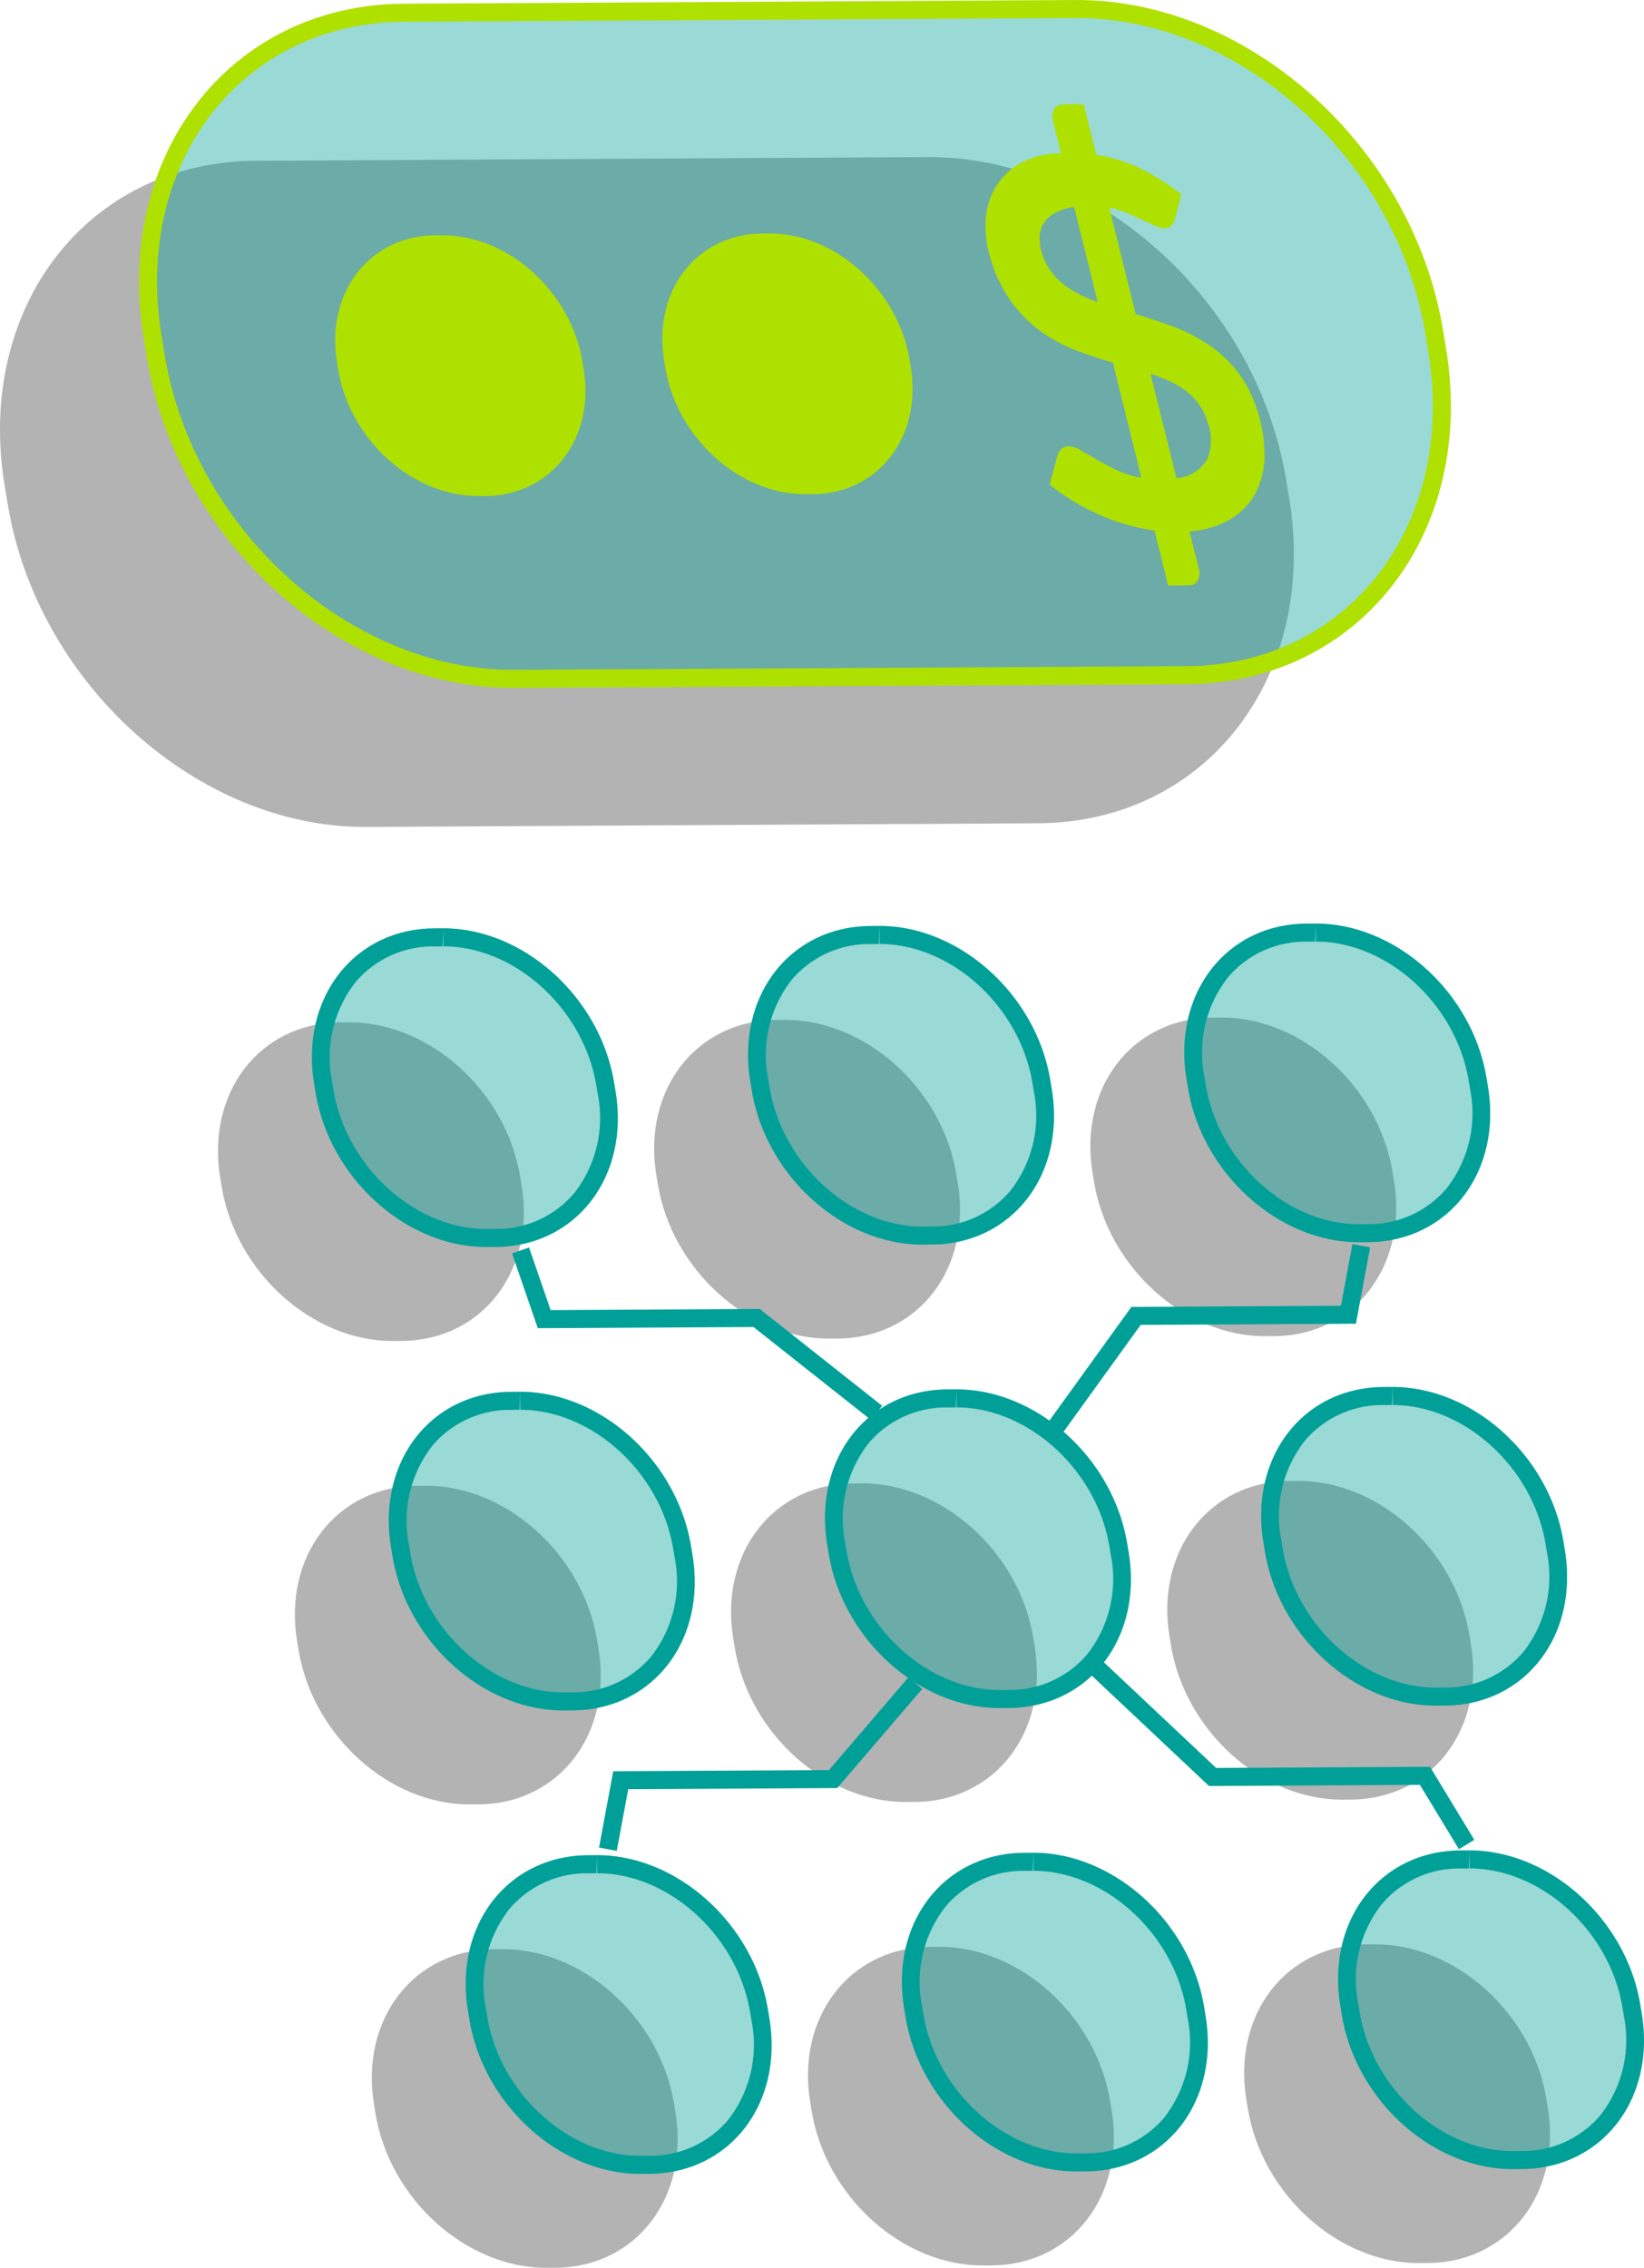 <svg xmlns="http://www.w3.org/2000/svg" viewBox="0 0 91.193 125.764"><defs><style>.a{opacity:0.3;}.b,.e{fill:#00a098;}.b{opacity:0.4;}.c{fill:#afe100;}.d,.f{fill:none;stroke-miterlimit:10;}.d{stroke:#afe100;}.f{stroke:#00a098;}</style></defs><title>optran1</title><path class="a" d="M27.872,108.092l-.462.003c-4.466.024-7.448,3.89-6.66,8.633l.081.491c.787,4.744,5.046,8.569,9.512,8.545l.462-.003c4.466-.024,7.448-3.89,6.66-8.633l-.081-.491C36.596,111.894,32.337,108.068,27.872,108.092Z"/><path class="a" d="M52.067,107.96l-.462.003c-4.466.024-7.448,3.89-6.66,8.633l.081.491c.787,4.744,5.046,8.569,9.512,8.545l.462-.003c4.466-.024,7.448-3.89,6.66-8.633l-.081-.491C60.791,111.761,56.533,107.935,52.067,107.96Z"/><path class="a" d="M23.605,82.393l-.462.003c-4.466.024-7.448,3.89-6.66,8.633l.081.491c.787,4.744,5.046,8.569,9.512,8.545l.462-.003c4.466-.024,7.448-3.89,6.66-8.633l-.081-.491C32.33,86.194,28.071,82.368,23.605,82.393Z"/><path class="a" d="M47.8,82.26l-.462.003c-4.466.024-7.448,3.89-6.66,8.633l.081.491c.787,4.744,5.046,8.569,9.512,8.545l.462-.003c4.466-.024,7.448-3.89,6.66-8.633l-.081-.491C56.525,86.061,52.266,82.236,47.8,82.26Z"/><path class="a" d="M71.996,82.127l-.462.003c-4.466.024-7.448,3.89-6.66,8.633l.081.491c.787,4.744,5.046,8.569,9.512,8.545l.462-.003c4.466-.024,7.448-3.89,6.66-8.633L81.507,90.672C80.72,85.929,76.461,82.103,71.996,82.127Z"/><path class="a" d="M19.339,56.693l-.462.003c-4.466.024-7.448,3.89-6.66,8.633l.081.491c.787,4.744,5.046,8.569,9.512,8.545l.462-.003c4.466-.024,7.448-3.89,6.66-8.633l-.081-.491C28.063,60.494,23.805,56.669,19.339,56.693Z"/><path class="a" d="M43.534,56.56l-.462.003c-4.466.024-7.448,3.89-6.66,8.633l.081.491c.787,4.744,5.046,8.569,9.512,8.545l.462-.003c4.466-.024,7.448-3.89,6.66-8.633l-.081-.491C52.259,60.361,48,56.536,43.534,56.56Z"/><path class="a" d="M67.729,56.428l-.462.003c-4.466.024-7.448,3.89-6.66,8.633l.081.491c.787,4.744,5.046,8.569,9.512,8.545l.462-.003c4.466-.024,7.448-3.89,6.66-8.633l-.081-.491C76.454,60.229,72.195,56.403,67.729,56.428Z"/><path class="a" d="M57.581,45.655l-37.259.204c-9.338.051-18.242-7.948-19.888-17.866L.264,26.967C-1.383,17.049,4.852,8.967,14.19,8.916l37.259-.204c9.338-.051,18.242,7.948,19.888,17.866l.17,1.026C73.154,37.522,66.919,45.604,57.581,45.655Z"/><path class="a" d="M76.262,107.827l-.462.003c-4.466.024-7.448,3.89-6.66,8.633l.081.491c.787,4.744,5.046,8.569,9.512,8.545l.462-.003c4.466-.024,7.448-3.89,6.66-8.633l-.081-.491C84.986,111.628,80.728,107.803,76.262,107.827Z"/><path class="b" d="M65.793,37.444l-37.259.204c-9.338.051-18.242-7.948-19.888-17.866l-.17-1.026C6.829,8.838,13.064.756,22.401.705l37.259-.204c9.338-.051,18.242,7.948,19.888,17.866l.17,1.026C81.365,29.311,75.131,37.392,65.793,37.444Z"/><path class="c" d="M24.523,13.048l-.378.002c-3.654.02-6.094,3.182-5.449,7.064l.067.402c.644,3.881,4.129,7.011,7.782,6.991l.378-.002c3.654-.02,6.094-3.182,5.449-7.064l-.067-.402C31.661,16.158,28.176,13.028,24.523,13.048Z"/><path class="c" d="M42.669,12.948l-.378.002c-3.654.02-6.094,3.182-5.449,7.064l.067.402c.644,3.881,4.129,7.011,7.782,6.991l.378-.002c3.654-.02,6.094-3.182,5.449-7.064l-.067-.402C49.807,16.058,46.323,12.928,42.669,12.948Z"/><path class="c" d="M64.04,29.422a11.316,11.316,0,0,1-3.065-.88,12.121,12.121,0,0,1-2.752-1.671l.44-1.623a.675.675,0,0,1,.222-.354.603.603,0,0,1,.393-.141,1.373,1.373,0,0,1,.663.214q.388.218.889.512c.334.197.704.393,1.114.588a5.33,5.33,0,0,0,1.368.428l-1.58-6.391q-.989-.275-1.991-.651a8.692,8.692,0,0,1-1.908-1.005,7.421,7.421,0,0,1-1.649-1.596,7.972,7.972,0,0,1-1.213-2.427,5.951,5.951,0,0,1-.3-2.128,4.115,4.115,0,0,1,.52-1.865,3.755,3.755,0,0,1,1.372-1.364,4.506,4.506,0,0,1,2.293-.558L58.408,6.695a.869.869,0,0,1,.053-.623.521.521,0,0,1,.506-.28l1.148-.013L60.805,8.584a8.606,8.606,0,0,1,2.588.829,13.238,13.238,0,0,1,2.138,1.364l-.339,1.306a1.131,1.131,0,0,1-.216.432.501.501,0,0,1-.384.147,1.273,1.273,0,0,1-.492-.131q-.303-.133-.699-.321-.398-.189-.865-.383a6.19,6.19,0,0,0-1.003-.318l1.462,5.908q1.011.303,2.023.671a9.346,9.346,0,0,1,1.919.959A7.208,7.208,0,0,1,68.573,20.523a6.708,6.708,0,0,1,1.161,2.225,7.747,7.747,0,0,1,.41,2.492,4.586,4.586,0,0,1-.48,2.066,3.703,3.703,0,0,1-1.384,1.467,5.26,5.26,0,0,1-2.298.698l.525,2.097a.881.881,0,0,1-.058.609.518.518,0,0,1-.505.285l-1.148.013Zm-6.233-15.353a3.388,3.388,0,0,0,.474.954,3.642,3.642,0,0,0,.697.729,5.131,5.131,0,0,0,.886.562,8.772,8.772,0,0,0,1.028.439L59.581,11.473a3.178,3.178,0,0,0-1.079.349,1.679,1.679,0,0,0-.622.587,1.542,1.542,0,0,0-.215.768A2.684,2.684,0,0,0,57.807,14.069ZM66.954,23.325a3.239,3.239,0,0,0-.477-.946,3.525,3.525,0,0,0-.712-.714,4.815,4.815,0,0,0-.9-.533,10.027,10.027,0,0,0-1.044-.403l1.438,5.792a2.158,2.158,0,0,0,1.699-1.042A2.798,2.798,0,0,0,66.954,23.325Z"/><path class="d" d="M65.793,37.444l-37.259.204c-9.338.051-18.242-7.948-19.888-17.866l-.17-1.026C6.829,8.838,13.064.756,22.401.705l37.259-.204c9.338-.051,18.242,7.948,19.888,17.866l.17,1.026C81.365,29.311,75.131,37.392,65.793,37.444Z"/><path class="b" d="M33.083,102.881l-.462.003c-4.466.024-7.448,3.89-6.66,8.633l.081.491c.787,4.744,5.046,8.569,9.512,8.545l.462-.003c4.466-.024,7.448-3.89,6.66-8.633l-.081-.491C41.807,106.682,37.549,102.856,33.083,102.881Z"/><path class="b" d="M57.278,102.748l-.462.003c-4.466.024-7.448,3.89-6.66,8.633l.081.491c.787,4.744,5.046,8.569,9.512,8.545l.462-.003c4.466-.024,7.448-3.89,6.66-8.633l-.081-.491C66.003,106.549,61.744,102.724,57.278,102.748Z"/><path class="b" d="M81.473,102.616l-.462.003c-4.466.024-7.448,3.89-6.66,8.633l.081.491c.787,4.744,5.046,8.569,9.512,8.545l.462-.003c4.466-.024,7.448-3.89,6.66-8.633l-.081-.491C90.198,106.417,85.939,102.591,81.473,102.616Z"/><path class="b" d="M28.817,77.181l-.462.003c-4.466.024-7.448,3.89-6.66,8.633l.081.491c.787,4.744,5.046,8.569,9.512,8.545l.462-.003c4.466-.024,7.448-3.89,6.66-8.633l-.081-.491C37.541,80.982,33.283,77.157,28.817,77.181Z"/><path class="b" d="M53.012,77.049l-.462.003c-4.466.024-7.448,3.89-6.66,8.633l.081.491c.787,4.744,5.046,8.569,9.512,8.545l.462-.003c4.466-.024,7.448-3.89,6.66-8.633l-.081-.491C61.736,80.85,57.478,77.024,53.012,77.049Z"/><path class="b" d="M77.207,76.916l-.462.003c-4.466.024-7.448,3.89-6.66,8.633l.081.491c.787,4.744,5.046,8.569,9.512,8.545l.462-.003c4.466-.024,7.448-3.89,6.66-8.633L86.719,85.46C85.932,80.717,81.673,76.891,77.207,76.916Z"/><path class="b" d="M24.55,51.482l-.462.003c-4.466.024-7.448,3.89-6.66,8.633l.081.491c.787,4.744,5.046,8.569,9.512,8.545l.462-.003c4.466-.024,7.448-3.89,6.66-8.633l-.081-.491C33.275,55.283,29.016,51.457,24.55,51.482Z"/><path class="b" d="M48.746,51.349l-.462.003c-4.466.024-7.448,3.89-6.66,8.633l.081.491c.787,4.744,5.046,8.569,9.512,8.545l.462-.003c4.466-.024,7.448-3.89,6.66-8.633l-.081-.491C57.47,55.15,53.212,51.324,48.746,51.349Z"/><path class="b" d="M72.941,51.216l-.462.003c-4.466.024-7.448,3.89-6.66,8.633l.081.491c.787,4.744,5.046,8.569,9.512,8.545l.462-.003c4.466-.024,7.448-3.89,6.66-8.633l-.081-.491C81.665,55.017,77.407,51.192,72.941,51.216Z"/><path class="e" d="M33.126,102.881v1c3.972,0,7.777,3.458,8.482,7.709l.082.491a6.765,6.765,0,0,1-1.318,5.501,5.63,5.63,0,0,1-4.361,1.969l-.499.003c-3.972,0-7.777-3.458-8.483-7.709l-.082-.491a6.765,6.765,0,0,1,1.318-5.501,5.63,5.63,0,0,1,4.361-1.969l.462-.003.037-1m0,0-.043 0-.462.003c-4.466.025-7.448,3.89-6.66,8.633l.082.491c.785,4.728,5.019,8.545,9.469,8.545l.043-0.0.462-.003c4.466-.025,7.448-3.89,6.66-8.633l-.082-.491c-.785-4.728-5.019-8.545-9.469-8.545Z"/><path class="e" d="M57.321,102.748v1c3.972,0,7.777,3.458,8.483,7.708l.081.491a6.765,6.765,0,0,1-1.318,5.5,5.629,5.629,0,0,1-4.361,1.969l-.5.003c-3.972,0-7.777-3.458-8.482-7.709l-.082-.491a6.766,6.766,0,0,1,1.318-5.501,5.629,5.629,0,0,1,4.361-1.969l.462-.003.037-1m0,0-.043 0-.462.003c-4.466.024-7.448,3.89-6.66,8.633l.082.491c.785,4.728,5.019,8.545,9.469,8.545l.043-0.0.462-.003c4.466-.024,7.448-3.89,6.66-8.633l-.081-.491c-.785-4.728-5.019-8.545-9.469-8.545Z"/><path class="e" d="M81.516,102.616v1c3.972,0,7.777,3.458,8.482,7.709l.082.491a6.765,6.765,0,0,1-1.318,5.501,5.63,5.63,0,0,1-4.361,1.969l-.499.003c-3.972,0-7.777-3.458-8.483-7.709l-.082-.491a6.765,6.765,0,0,1,1.318-5.501,5.63,5.63,0,0,1,4.361-1.969l.462-.003.037-1m0,0-.043 0-.462.003c-4.466.024-7.448,3.89-6.66,8.633l.082.491c.785,4.728,5.019,8.545,9.469,8.545l.043-0.0.462-.003c4.466-.024,7.448-3.89,6.66-8.633l-.082-.491c-.785-4.728-5.019-8.545-9.469-8.545Z"/><path class="e" d="M28.86,77.181v1c3.972,0,7.777,3.458,8.482,7.709l.082.491a6.765,6.765,0,0,1-1.318,5.5,5.629,5.629,0,0,1-4.361,1.969l-.5.003c-3.972,0-7.777-3.458-8.483-7.708l-.081-.491a6.765,6.765,0,0,1,1.318-5.5,5.63,5.63,0,0,1,4.361-1.969l.462-.003.037-1m0,0-.043 0-.462.003c-4.466.024-7.448,3.89-6.66,8.633l.081.491c.785,4.728,5.019,8.545,9.469,8.545l.043-0.0.462-.003c4.466-.024,7.448-3.89,6.66-8.633l-.082-.491c-.785-4.728-5.019-8.545-9.469-8.545Z"/><path class="e" d="M53.055,77.048v1c3.972,0,7.777,3.458,8.483,7.709l.082.491a6.765,6.765,0,0,1-1.318,5.501,5.63,5.63,0,0,1-4.361,1.969l-.499.003c-3.972,0-7.777-3.458-8.483-7.709l-.082-.491A6.765,6.765,0,0,1,48.194,80.02a5.63,5.63,0,0,1,4.361-1.969l.462-.003.037-1m0,0-.043 0-.462.003c-4.466.024-7.448,3.89-6.66,8.633l.082.491c.785,4.728,5.019,8.545,9.469,8.545l.043-0.0.462-.003c4.466-.024,7.448-3.89,6.66-8.633l-.082-.491c-.785-4.728-5.019-8.545-9.469-8.545Z"/><path class="e" d="M77.25,76.916v1c3.972,0,7.777,3.458,8.483,7.708l.081.491a6.765,6.765,0,0,1-1.318,5.5,5.629,5.629,0,0,1-4.361,1.969l-.5.003c-3.972,0-7.777-3.458-8.482-7.709l-.082-.491a6.765,6.765,0,0,1,1.318-5.5,5.629,5.629,0,0,1,4.361-1.969l.462-.003.037-1m0,0-.043 0-.462.003c-4.466.024-7.448,3.89-6.66,8.633l.082.491c.785,4.728,5.019,8.545,9.469,8.545l.043-0.0.462-.003c4.466-.024,7.448-3.89,6.66-8.633l-.081-.491c-.785-4.728-5.019-8.545-9.469-8.545Z"/><path class="e" d="M24.593,51.481v1c3.972,0,7.777,3.458,8.483,7.709l.082.491a6.765,6.765,0,0,1-1.318,5.501,5.63,5.63,0,0,1-4.361,1.969l-.5.003c-3.972,0-7.777-3.458-8.482-7.709l-.082-.491A6.765,6.765,0,0,1,19.733,54.453,5.63,5.63,0,0,1,24.094,52.484l.462-.003.037-1m0,0-.043 0-.462.003c-4.466.025-7.448,3.89-6.66,8.633l.082.491c.785,4.728,5.019,8.545,9.469,8.545l.043-0.0.462-.003c4.466-.024,7.448-3.89,6.66-8.633l-.082-.491c-.785-4.728-5.019-8.545-9.469-8.545Z"/><path class="e" d="M48.788,51.349v1c3.972,0,7.777,3.458,8.482,7.709l.082.491a6.766,6.766,0,0,1-1.318,5.501,5.629,5.629,0,0,1-4.361,1.969l-.5.003c-3.972,0-7.777-3.458-8.483-7.708l-.081-.491a6.765,6.765,0,0,1,1.318-5.5,5.63,5.63,0,0,1,4.361-1.969l.462-.003.037-1m0,0-.043 0-.462.003c-4.466.024-7.448,3.89-6.66,8.633l.081.491c.785,4.728,5.019,8.545,9.469,8.545L51.217,69.02l.462-.003c4.466-.024,7.448-3.89,6.66-8.633l-.082-.491c-.785-4.728-5.019-8.545-9.469-8.545Z"/><path class="e" d="M72.984,51.216v1c3.972,0,7.777,3.458,8.483,7.709l.082.491a6.765,6.765,0,0,1-1.318,5.501,5.63,5.63,0,0,1-4.361,1.969l-.499.003c-3.972,0-7.777-3.458-8.483-7.709l-.082-.491a6.765,6.765,0,0,1,1.318-5.501,5.63,5.63,0,0,1,4.361-1.969l.462-.003.037-1m0,0-.043 0-.462.003c-4.466.024-7.448,3.89-6.66,8.633l.082.491c.785,4.728,5.019,8.545,9.469,8.545l.043-0.0.462-.003c4.466-.024,7.448-3.89,6.66-8.633l-.082-.491c-.785-4.728-5.019-8.545-9.469-8.545Z"/><polyline class="f" points="58.452 79.299 63.016 72.975 74.797 72.91 75.51 69.083"/><polyline class="f" points="60.607 92.28 67.261 98.543 79.042 98.479 81.354 102.289"/><polyline class="f" points="48.623 78.353 41.969 73.09 30.187 73.154 28.875 69.344"/><polyline class="f" points="50.777 93.334 46.213 98.659 34.432 98.723 33.72 102.55"/></svg>
